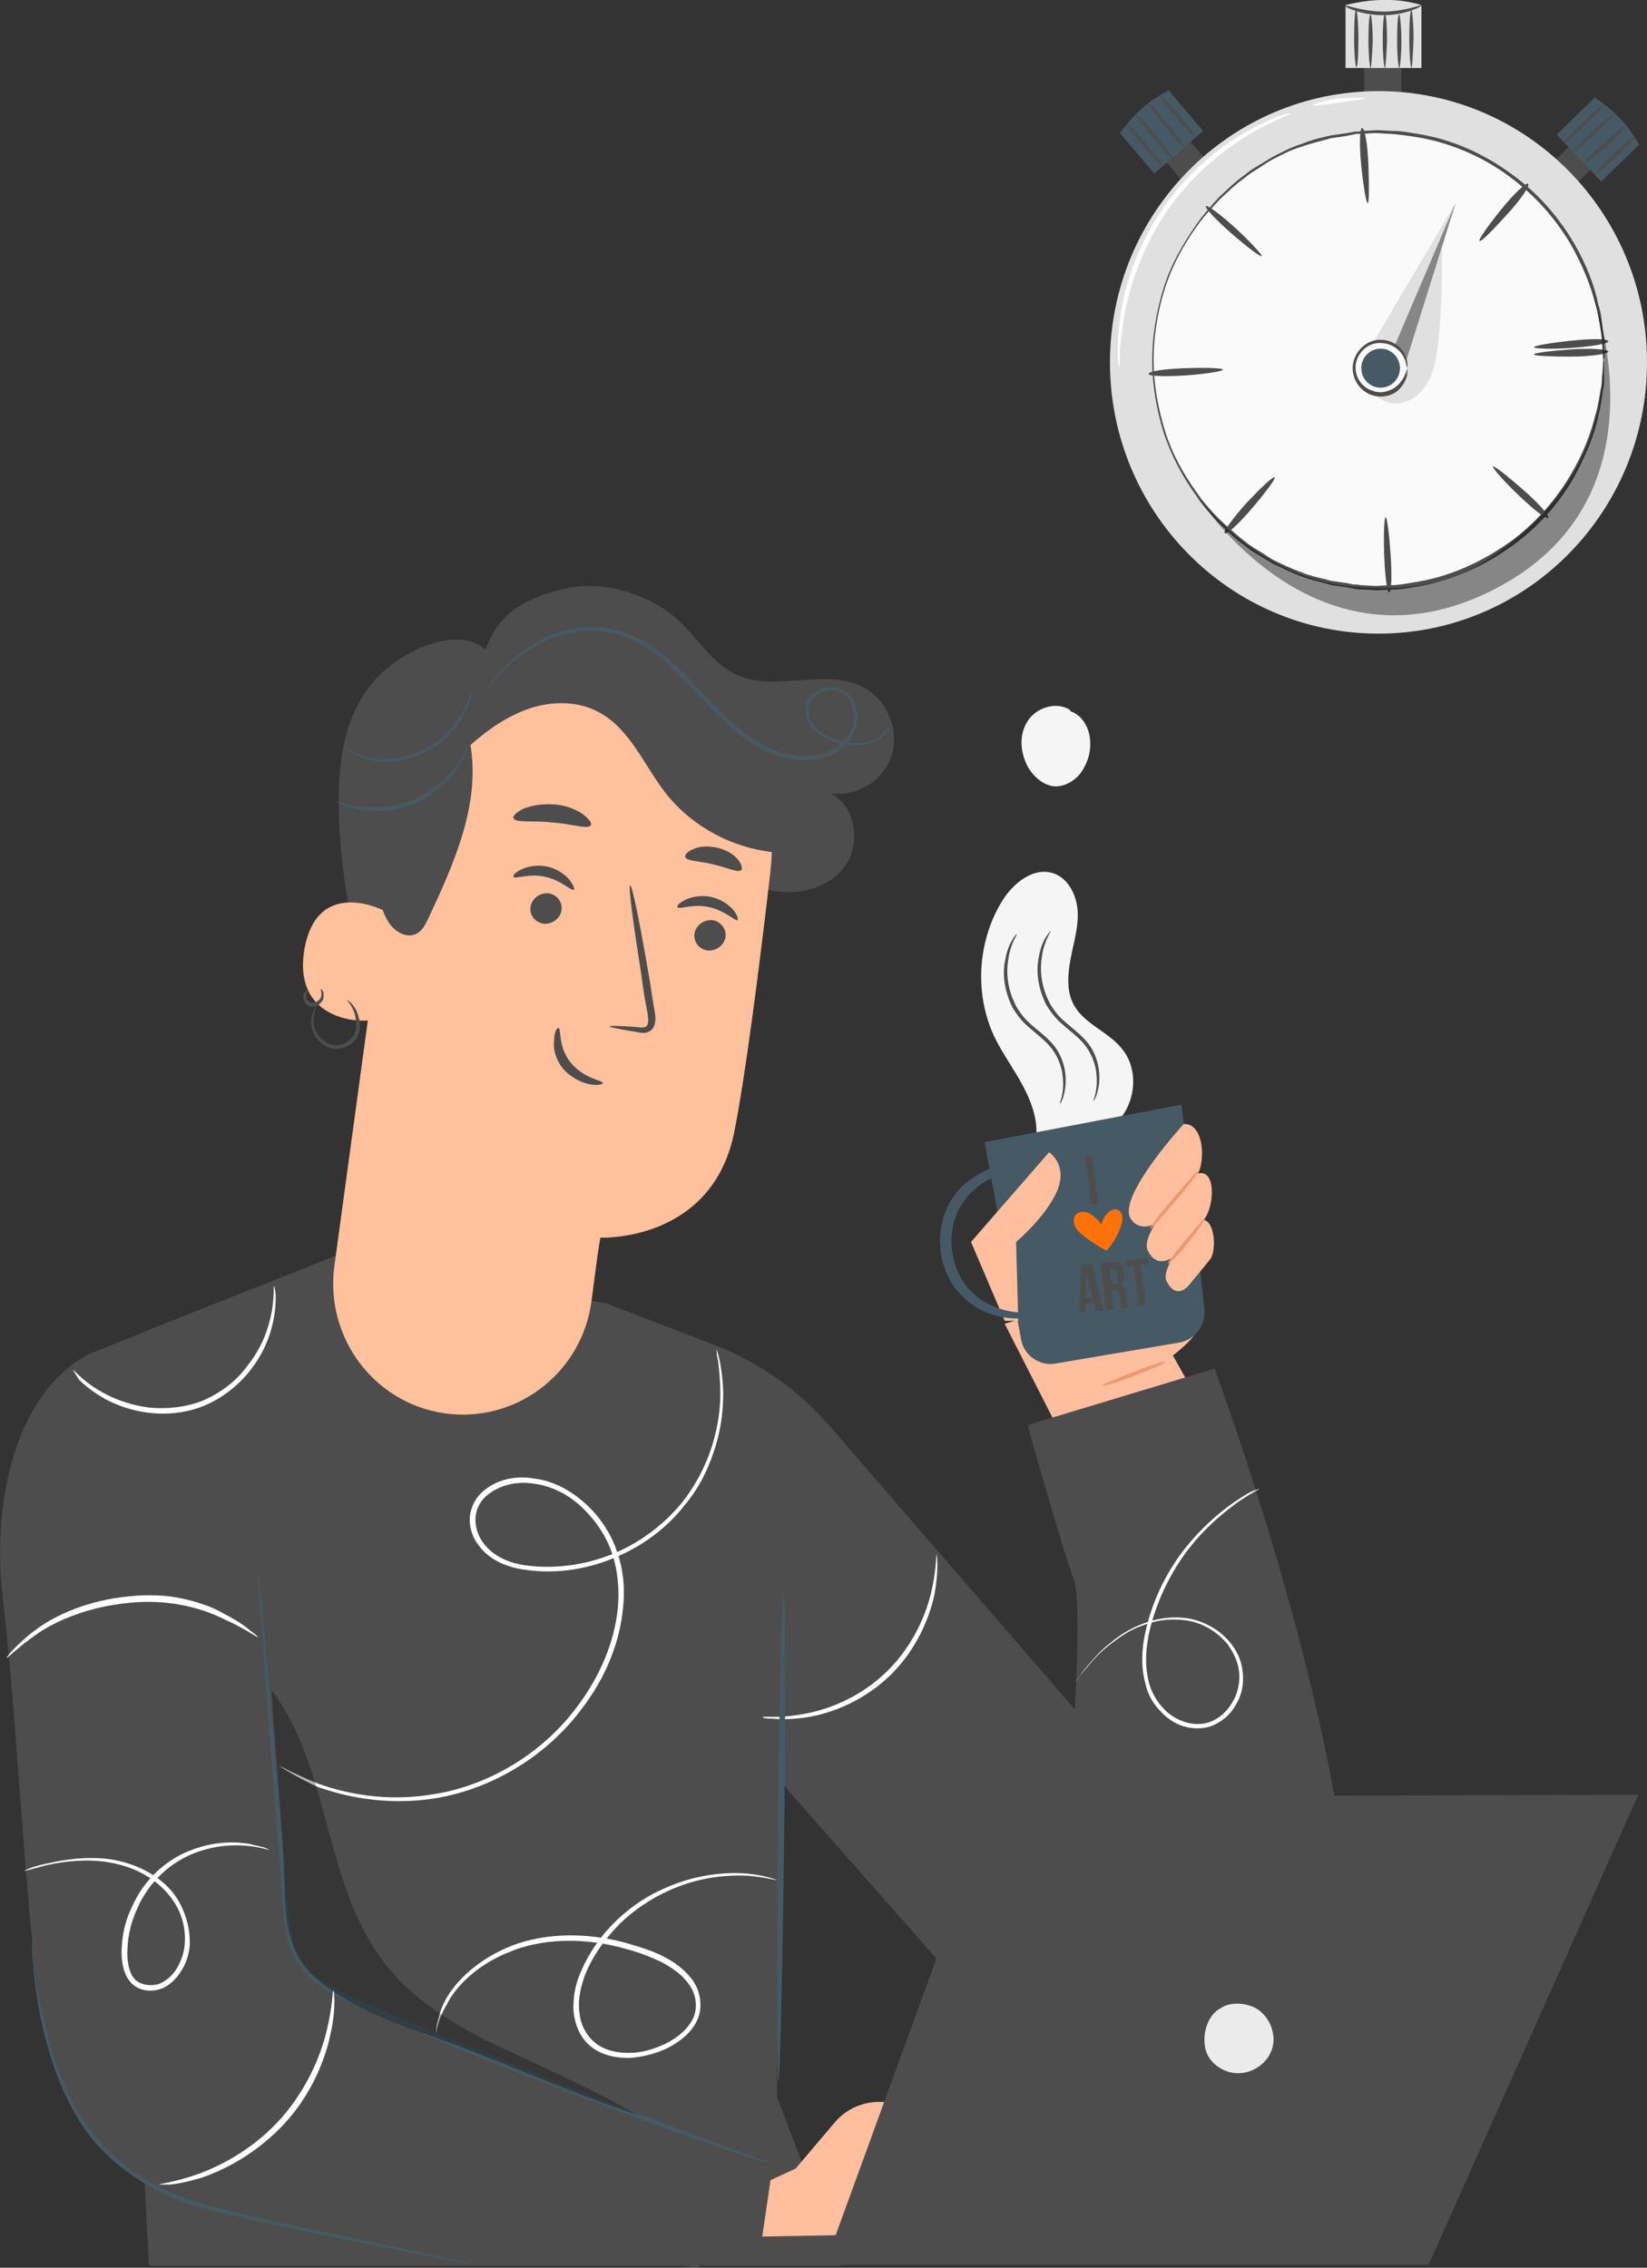 <svg width="122" height="168" viewBox="0 0 122 168" fill="none" xmlns="http://www.w3.org/2000/svg">
<rect x="0" y="0" width="122" height="168" fill="#333333" stroke="none"/>
<g clip-path="url(#clip0_313_4079)">
<path d="M87.679 94.418C87.679 94.686 89.217 96.561 88.581 98.651C88.421 99.241 86.883 100.42 86.883 100.42L88.475 103.26L79.139 107.333L74.418 98.062L83.807 95.383L87.679 94.418Z" fill="#FFBE9D"/>
<path d="M82.164 83.596C84.074 82.363 84.551 79.362 83.066 77.647C82.058 76.415 80.361 75.879 79.565 74.486C78.982 73.467 79.088 72.181 79.3 71.056C79.512 69.877 79.883 68.751 79.83 67.573C79.777 66.394 79.194 65.161 78.133 64.732C76.595 64.143 75.003 65.429 74.155 66.876C72.404 69.823 72.192 73.628 73.624 76.736C74.261 78.076 75.162 79.255 75.852 80.595C76.542 81.934 77.019 83.435 76.648 84.882" fill="#F5F5F5"/>
<path d="M77.814 68.965C77.867 69.018 77.336 69.662 77.177 70.894C77.071 71.537 77.071 72.287 77.283 73.091C77.389 73.52 77.549 73.895 77.761 74.324C77.973 74.699 78.238 75.074 78.609 75.449C79.299 76.092 80.095 76.628 80.625 77.325C81.155 78.021 81.368 78.825 81.421 79.468C81.474 80.111 81.368 80.647 81.261 81.022C81.155 81.344 81.049 81.558 80.996 81.558C80.943 81.558 81.368 80.808 81.209 79.522C81.155 78.879 80.89 78.129 80.413 77.485C79.935 76.842 79.14 76.306 78.397 75.61C78.026 75.235 77.761 74.86 77.495 74.431C77.283 74.002 77.124 73.573 77.018 73.145C76.806 72.287 76.806 71.484 76.965 70.84C77.071 70.197 77.283 69.715 77.495 69.394C77.655 69.126 77.814 68.965 77.814 68.965Z" fill="#4D4D4D"/>
<path d="M75.322 69.18C75.374 69.233 74.844 69.876 74.685 71.109C74.579 71.752 74.579 72.502 74.791 73.306C74.897 73.735 75.056 74.11 75.269 74.538C75.481 74.914 75.746 75.289 76.117 75.664C76.807 76.307 77.602 76.843 78.133 77.54C78.663 78.236 78.875 79.04 78.928 79.683C78.981 80.326 78.875 80.862 78.769 81.237C78.663 81.559 78.557 81.773 78.504 81.773C78.451 81.773 78.875 81.023 78.716 79.737C78.663 79.094 78.398 78.343 77.921 77.7C77.443 77.057 76.648 76.521 75.905 75.825C75.534 75.45 75.269 75.074 75.003 74.646C74.791 74.217 74.632 73.788 74.526 73.36C74.314 72.502 74.314 71.698 74.473 71.055C74.579 70.412 74.791 69.93 75.003 69.608C75.162 69.287 75.322 69.18 75.322 69.18Z" fill="#4D4D4D"/>
<path d="M79.247 52.674C79.936 52.889 80.414 53.478 80.626 54.175C80.838 54.871 80.785 55.622 80.573 56.265C80.361 56.801 80.095 57.337 79.618 57.712C79.141 58.087 78.61 58.301 78.027 58.248C77.284 58.14 76.648 57.604 76.223 56.961C75.587 55.89 75.428 54.496 76.117 53.425C76.754 52.406 78.292 51.924 79.3 52.621" fill="#F5F5F5"/>
<path d="M87.521 81.828L89.218 96.994C89.324 98.173 88.528 99.244 87.361 99.459L78.185 101.013C77.018 101.227 75.851 100.423 75.639 99.244L72.934 84.615L87.521 81.828Z" fill="#455A64"/>
<path d="M80.359 85.737L80.89 85.684L81.367 89.167L80.837 89.22L80.359 85.737Z" fill="#4D4D4D"/>
<path d="M81.741 97.1L81.21 97.154L81.051 96.511L80.415 96.565V97.208L79.938 97.261L80.097 93.724L80.892 93.617L81.741 97.1ZM80.415 96.189L80.945 96.136L80.468 94.421L80.415 96.189Z" fill="#4D4D4D"/>
<path d="M83.119 96.941C83.066 96.833 83.066 96.78 83.013 96.512L82.96 95.976C82.906 95.654 82.8 95.547 82.535 95.601H82.323L82.482 96.994L81.952 97.048L81.527 93.564L82.323 93.457C82.906 93.404 83.172 93.618 83.225 94.154L83.278 94.422C83.331 94.797 83.225 95.011 83.013 95.172C83.278 95.279 83.437 95.494 83.437 95.869L83.49 96.405C83.49 96.565 83.543 96.672 83.596 96.833L83.119 96.941ZM82.217 94.047L82.323 95.118H82.535C82.747 95.118 82.853 95.011 82.8 94.69L82.747 94.368C82.694 94.1 82.641 94.047 82.429 94.047H82.217Z" fill="#4D4D4D"/>
<path d="M83.387 93.402L85.031 93.188L85.084 93.67L84.501 93.723L84.872 96.671L84.341 96.724L83.97 93.777L83.387 93.831V93.402Z" fill="#4D4D4D"/>
<path d="M81.581 90.723C81.369 90.401 80.998 90.026 80.626 89.866C80.308 89.705 79.831 89.758 79.619 90.08C79.513 90.294 79.513 90.562 79.619 90.83C79.725 91.044 79.884 91.259 80.096 91.42C80.68 91.902 81.263 92.277 81.953 92.652C82.483 92.116 82.854 91.42 83.067 90.723C83.12 90.509 83.172 90.294 83.12 90.026C83.066 89.812 82.907 89.598 82.642 89.598C82.43 89.598 82.165 89.705 82.059 89.866C81.793 90.08 81.687 90.348 81.581 90.723Z" fill="#FE7209"/>
<path d="M87.681 83.272C87.681 83.272 82.907 88.47 83.703 90.185C84.18 91.15 85.453 91.043 86.196 90.132C86.938 89.221 87.893 88.095 88.53 87.291C89.378 86.273 89.219 83.165 87.681 83.272Z" fill="#FFBE9D"/>
<path d="M88.634 86.971C88.634 86.971 84.284 91.258 85.027 92.651C85.716 94.098 87.042 93.241 87.626 92.437C88.262 91.633 88.687 90.936 89.217 90.293C89.96 89.382 90.119 86.435 88.634 86.971Z" fill="#FFBE9D"/>
<path d="M88.951 90.399C88.951 90.399 85.875 93.775 86.405 94.901C86.936 95.972 87.625 95.758 88.103 95.169C88.58 94.579 89.216 93.829 89.641 93.293C90.171 92.596 89.959 90.131 88.951 90.399Z" fill="#FFBE9D"/>
<path d="M74.419 97.849L71.926 92.008L77.707 85.363C77.707 85.363 79.14 86.274 78.291 88.257C77.442 90.186 75.267 92.008 75.267 92.008L75.427 97.849H74.419Z" fill="#FFBE9D"/>
<path d="M76.434 86.594C76.434 86.755 75.268 86.487 73.676 87.184C72.881 87.505 72.032 88.095 71.395 89.006C70.759 89.863 70.388 91.096 70.494 92.382C70.6 93.668 71.13 94.847 71.873 95.597C72.615 96.401 73.57 96.829 74.366 97.044C76.01 97.473 77.124 97.044 77.177 97.205C77.177 97.258 76.965 97.419 76.434 97.526C75.957 97.687 75.162 97.74 74.26 97.58C73.358 97.419 72.244 96.99 71.342 96.079C70.388 95.222 69.751 93.829 69.645 92.382C69.539 90.935 69.963 89.488 70.759 88.47C71.555 87.451 72.562 86.862 73.464 86.54C74.366 86.273 75.109 86.219 75.639 86.273C76.169 86.433 76.434 86.54 76.434 86.594Z" fill="#455A64"/>
<path d="M88.793 86.701C88.846 86.755 88.104 87.773 87.096 88.952C86.088 90.131 85.239 91.096 85.186 91.042C85.133 90.988 85.876 89.97 86.884 88.791C87.891 87.612 88.74 86.648 88.793 86.701Z" fill="#EB996E"/>
<path d="M89.269 90.188C89.323 90.241 88.792 91.099 88.049 92.01C87.307 92.974 86.564 93.671 86.511 93.617C86.458 93.564 87.042 92.813 87.837 91.849C88.633 90.938 89.216 90.188 89.269 90.188Z" fill="#EB996E"/>
<path d="M86.302 100.905C86.356 100.959 85.295 101.441 84.022 101.923C82.749 102.406 81.688 102.727 81.635 102.674C81.582 102.62 82.642 102.138 83.916 101.655C85.189 101.173 86.249 100.798 86.302 100.905Z" fill="#EB996E"/>
<path d="M78.822 138.527C78.822 138.527 80.414 119.504 79.565 117.092C78.663 114.681 76.117 105.571 76.117 105.571L89.962 101.391C89.962 101.391 97.016 120.2 99.456 136.705L78.822 138.527Z" fill="#4D4D4D"/>
<path d="M74.738 151.173L57.712 131.881L57.552 155.352L62.326 167.839H11.033L9.495 138.686L5.835 107.391C5.411 103.586 7.532 99.888 11.086 98.495L25.143 92.922L44.928 96.566L52.885 99.62C56.226 100.907 59.197 102.997 61.531 105.73L85.453 133.381" fill="#4D4D4D"/>
<path d="M56.492 127.218C56.492 127.11 57.606 127.325 59.356 127.003C61.107 126.735 63.494 125.878 65.51 124.002C67.525 122.127 68.533 119.769 68.957 118.054C69.382 116.286 69.329 115.16 69.382 115.16C69.382 115.16 69.435 115.428 69.435 115.964C69.435 116.5 69.382 117.197 69.223 118.108C68.851 119.876 67.844 122.341 65.775 124.27C63.706 126.199 61.213 127.057 59.41 127.271C58.508 127.378 57.765 127.378 57.288 127.325C56.757 127.325 56.492 127.271 56.492 127.218Z" fill="white"/>
<path d="M57.658 154.279C57.764 154.279 57.977 146.134 58.083 136.167C58.189 126.145 58.189 118 58.029 118C57.923 118 57.711 126.092 57.605 136.113C57.552 146.188 57.552 154.279 57.658 154.279Z" fill="#455A64"/>
<path d="M56.118 160.281L25.3 147.741C22.807 146.723 21.11 144.365 20.897 141.686L18.616 111.837C18.616 111.837 18.882 99.136 11.031 98.547L6.576 100.315C0.847 103.37 -0.585 111.89 0.21 118.428C1.324 127.753 1.802 140.935 3.022 149.027C4.03 155.619 7.796 161.46 14.214 163.175L51.716 167.998L56.118 160.281Z" fill="#4D4D4D"/>
<path d="M19.094 116.395C19.094 116.395 19.147 116.609 19.2 117.091C19.253 117.573 19.306 118.217 19.412 119.074C19.571 120.842 19.783 123.307 20.049 126.308C20.314 129.363 20.632 133.007 20.95 137.026C21.056 138.044 21.109 139.062 21.215 140.134C21.322 141.206 21.375 142.278 21.587 143.35C21.799 144.421 22.329 145.386 23.125 146.136C23.921 146.886 24.928 147.422 25.989 147.905C34.476 151.602 42.327 154.71 48.002 156.854C50.814 157.926 53.148 158.783 54.739 159.373C55.535 159.64 56.118 159.908 56.596 160.069C57.02 160.23 57.232 160.337 57.232 160.337C57.232 160.337 57.02 160.284 56.596 160.176C56.118 160.016 55.535 159.801 54.739 159.587C53.148 159.051 50.814 158.247 47.949 157.175C42.221 155.085 34.37 152.084 25.883 148.333C24.822 147.851 23.762 147.262 22.913 146.458C22.064 145.654 21.481 144.529 21.268 143.457C21.003 142.331 20.95 141.26 20.897 140.188C20.791 139.116 20.738 138.098 20.632 137.08C20.314 133.061 20.049 129.417 19.783 126.308C19.571 123.254 19.412 120.789 19.253 119.074C19.2 118.27 19.147 117.573 19.147 117.091C19.094 116.609 19.094 116.395 19.094 116.395Z" fill="#455A64"/>
<path d="M14.639 153.478C14.586 153.478 14.745 152.782 15.222 151.817C15.7 150.852 16.548 149.566 17.821 148.495C19.094 147.423 20.473 146.726 21.481 146.458C22.489 146.137 23.179 146.137 23.179 146.137C23.179 146.19 22.542 146.351 21.587 146.726C20.633 147.101 19.306 147.798 18.087 148.816C16.866 149.888 16.018 151.067 15.487 151.978C14.904 152.889 14.692 153.532 14.639 153.478Z" fill="#4D4D4D"/>
<path d="M20.684 130.809C20.684 130.809 20.737 130.809 20.896 130.917C21.055 130.97 21.214 131.077 21.426 131.185C21.904 131.399 22.646 131.774 23.601 132.149C25.564 132.846 28.587 133.542 32.247 132.899C35.854 132.31 40.097 130.166 42.962 126.147C44.394 124.165 45.508 121.753 45.773 119.074C45.879 117.734 45.773 116.394 45.349 115.108C44.925 113.822 44.129 112.643 43.121 111.678C42.113 110.714 40.84 110.071 39.514 109.91C38.188 109.696 36.809 110.071 35.907 110.928C35.483 111.357 35.218 111.946 35.218 112.589C35.218 113.179 35.43 113.822 35.801 114.304C36.544 115.322 37.764 115.805 38.931 115.965C41.318 116.287 43.705 115.858 45.667 115.001C47.63 114.143 49.274 112.804 50.441 111.41C51.608 109.964 52.35 108.409 52.775 107.016C53.199 105.623 53.358 104.337 53.358 103.265C53.358 102.193 53.252 101.389 53.199 100.854C53.146 100.586 53.093 100.425 53.093 100.21C53.093 100.05 53.04 99.996 53.093 99.996C53.093 99.996 53.517 101.121 53.571 103.211C53.571 104.283 53.465 105.569 53.04 107.016C52.616 108.463 51.926 110.071 50.706 111.518C49.539 113.018 47.895 114.358 45.826 115.269C43.811 116.18 41.371 116.662 38.877 116.287C37.657 116.126 36.331 115.644 35.483 114.519C35.058 113.983 34.793 113.286 34.793 112.589C34.793 111.893 35.111 111.143 35.589 110.66C36.597 109.642 38.135 109.267 39.567 109.535C40.999 109.696 42.325 110.446 43.386 111.41C44.447 112.375 45.296 113.661 45.72 115.001C46.197 116.341 46.304 117.787 46.145 119.181C45.879 121.914 44.712 124.432 43.227 126.415C40.257 130.488 35.907 132.632 32.247 133.221C28.534 133.81 25.457 133.06 23.495 132.364C21.638 131.506 20.684 130.809 20.684 130.809Z" fill="white"/>
<path d="M0.477 122.825C0.477 122.825 0.636 122.557 1.007 122.182C1.378 121.807 1.909 121.271 2.651 120.735C4.137 119.61 6.63 118.538 9.494 118.27C10.926 118.109 12.305 118.163 13.525 118.431C14.745 118.699 15.806 119.074 16.602 119.556C17.451 119.985 18.087 120.414 18.458 120.735C18.883 121.057 19.095 121.217 19.095 121.271C19.042 121.325 18.14 120.628 16.443 119.878C14.798 119.074 12.305 118.431 9.494 118.752C6.683 119.02 4.296 119.985 2.81 121.003C1.325 122.021 0.53 122.879 0.477 122.825Z" fill="white"/>
<path d="M5.41 101.495C5.463 101.442 6.206 102.46 7.903 103.317C8.752 103.746 9.813 104.121 11.086 104.282C12.306 104.389 13.738 104.282 15.064 103.746C16.39 103.156 17.504 102.299 18.247 101.281C19.042 100.316 19.573 99.245 19.838 98.334C20.422 96.511 20.209 95.225 20.315 95.279C20.315 95.279 20.422 95.6 20.422 96.136C20.422 96.672 20.368 97.476 20.103 98.441C19.838 99.405 19.361 100.477 18.512 101.549C17.716 102.567 16.549 103.532 15.17 104.121C13.738 104.711 12.306 104.818 10.98 104.657C9.707 104.496 8.54 104.067 7.691 103.585C6.842 103.103 6.206 102.567 5.835 102.192C5.569 101.763 5.41 101.495 5.41 101.495Z" fill="white"/>
<path d="M32.301 150.584C32.301 150.584 32.301 150.37 32.354 149.994C32.46 149.619 32.566 149.03 32.884 148.387C33.521 147.047 35.059 145.386 37.499 144.314C39.886 143.242 43.228 143.028 46.569 143.993C48.214 144.475 50.07 145.064 51.29 146.672C51.874 147.476 52.086 148.655 51.662 149.619C51.237 150.584 50.389 151.227 49.487 151.709C48.585 152.138 47.577 152.406 46.569 152.46C45.562 152.46 44.554 152.245 43.758 151.602C42.962 150.959 42.591 149.994 42.485 149.03C42.432 148.065 42.591 147.154 42.91 146.35C44.236 143.028 46.888 140.884 49.275 139.866C51.715 138.794 53.889 138.687 55.322 138.794C56.807 138.955 57.55 139.277 57.55 139.277C57.55 139.33 56.754 139.062 55.322 138.955C53.889 138.902 51.768 139.009 49.381 140.134C48.214 140.67 46.994 141.474 45.933 142.492C44.872 143.564 43.864 144.904 43.281 146.458C43.016 147.261 42.803 148.119 42.91 148.976C42.962 149.834 43.334 150.691 44.023 151.281C44.713 151.87 45.615 152.084 46.569 152.084C47.524 152.084 48.426 151.816 49.328 151.388C50.176 150.959 50.972 150.316 51.343 149.512C51.715 148.708 51.556 147.69 51.025 146.993C50.495 146.243 49.752 145.761 48.956 145.332C48.161 144.957 47.312 144.636 46.516 144.421C43.228 143.457 40.045 143.617 37.658 144.636C35.271 145.6 33.733 147.208 33.096 148.494C32.354 149.727 32.354 150.584 32.301 150.584Z" fill="white"/>
<path d="M11.773 161.837C11.773 161.784 12.94 161.676 14.744 161.033C16.494 160.39 18.881 159.104 20.791 156.961C22.7 154.817 23.761 152.298 24.186 150.476C24.663 148.601 24.61 147.422 24.716 147.422C24.716 147.422 24.769 147.743 24.769 148.279C24.769 148.815 24.716 149.619 24.504 150.584C24.133 152.459 23.125 155.085 21.109 157.282C19.093 159.479 16.653 160.765 14.85 161.355C13.948 161.623 13.153 161.784 12.622 161.837C12.039 161.837 11.773 161.837 11.773 161.837Z" fill="white"/>
<path d="M1.801 138.58C1.801 138.58 1.907 138.526 2.172 138.419C2.437 138.312 2.809 138.204 3.286 138.097C4.241 137.883 5.673 137.561 7.476 137.669C8.378 137.722 9.333 137.936 10.341 138.365C11.296 138.794 12.303 139.491 12.993 140.455C13.682 141.473 14.107 142.759 14.054 144.099C14.001 144.796 13.789 145.439 13.417 146.028C13.046 146.618 12.516 147.154 11.826 147.368C11.136 147.582 10.288 147.475 9.757 146.939C9.227 146.403 9.068 145.653 9.015 145.01C8.962 143.67 9.227 142.384 9.757 141.313C10.712 139.062 12.569 137.615 14.266 137.025C15.963 136.382 17.502 136.436 18.456 136.597C18.934 136.704 19.305 136.811 19.57 136.865C19.836 136.972 19.942 137.025 19.942 137.025C19.942 137.079 19.411 136.865 18.456 136.758C17.502 136.65 16.016 136.65 14.372 137.293C12.728 137.936 11.03 139.33 10.129 141.473C9.651 142.545 9.386 143.724 9.439 145.01C9.492 145.6 9.598 146.243 10.023 146.671C10.447 147.047 11.136 147.154 11.72 146.993C12.303 146.779 12.781 146.35 13.099 145.814C13.417 145.278 13.63 144.689 13.682 144.046C13.789 142.813 13.417 141.58 12.728 140.669C12.091 139.758 11.136 139.062 10.235 138.633C9.333 138.204 8.378 137.99 7.476 137.883C5.726 137.722 4.294 137.99 3.339 138.204C2.331 138.472 1.801 138.633 1.801 138.58Z" fill="white"/>
<g opacity="0.3">
<path d="M47.26 156.694C43.971 154.818 40.736 153.371 37.288 151.764C33.84 150.156 30.445 148.173 28.217 145.065C23.974 139.277 24.451 130.918 20.102 125.184C20.367 129.042 20.685 132.847 20.95 136.705C21.215 140.242 20.685 143.725 22.913 146.083C24.822 148.119 28.482 149.62 31.082 150.531C36.386 152.353 42.008 154.979 47.26 156.694Z" fill="black"/>
</g>
<path d="M93.302 110.285C93.302 110.285 93.196 110.392 92.93 110.5C92.665 110.66 92.294 110.875 91.817 111.196C90.915 111.839 89.589 112.857 88.316 114.411C87.043 115.966 85.823 118.109 85.186 120.681C84.868 121.967 84.762 123.414 85.133 124.754C85.345 125.451 85.717 126.094 86.194 126.576C86.671 127.112 87.361 127.487 88.05 127.648C88.793 127.809 89.536 127.701 90.119 127.326C90.756 126.951 91.18 126.362 91.498 125.719C91.763 125.076 91.87 124.379 91.763 123.682C91.657 122.986 91.339 122.396 90.968 121.86C90.172 120.842 89.005 120.199 87.838 120.038C86.671 119.877 85.611 120.038 84.656 120.413C83.701 120.735 82.958 121.271 82.322 121.753C81.685 122.235 81.208 122.718 80.837 123.146C80.465 123.575 80.2 123.897 79.988 124.165C79.829 124.379 79.723 124.54 79.723 124.54C79.723 124.54 79.723 124.486 79.776 124.433C79.829 124.379 79.882 124.272 79.988 124.165C80.147 123.897 80.412 123.575 80.784 123.146C81.155 122.718 81.632 122.182 82.269 121.7C82.905 121.164 83.648 120.681 84.603 120.306C85.557 119.931 86.671 119.717 87.891 119.877C89.058 120.038 90.331 120.681 91.18 121.753C91.604 122.289 91.923 122.932 92.029 123.682C92.135 124.379 92.082 125.183 91.763 125.879C91.445 126.576 90.968 127.219 90.278 127.594C89.642 128.023 88.793 128.13 87.997 127.969C87.202 127.809 86.512 127.38 85.982 126.79C85.451 126.255 85.027 125.558 84.868 124.808C84.444 123.361 84.603 121.86 84.921 120.574C85.557 117.948 86.831 115.805 88.157 114.251C89.483 112.697 90.809 111.678 91.71 111.089C92.188 110.767 92.559 110.553 92.824 110.446C93.196 110.339 93.302 110.285 93.302 110.285Z" fill="white"/>
<path d="M34.849 167.785C34.849 167.785 34.69 167.785 34.372 167.677C34.054 167.624 33.629 167.517 33.099 167.409C31.932 167.195 30.288 166.874 28.325 166.445C26.309 166.07 23.869 165.587 21.217 164.998C19.891 164.73 18.459 164.408 17.027 164.087C15.595 163.712 14.056 163.39 12.624 162.747C9.707 161.461 7.267 159.425 5.835 157.067C4.402 154.709 3.66 152.297 3.182 150.261C2.705 148.225 2.546 146.563 2.44 145.385C2.387 144.795 2.387 144.366 2.387 144.045C2.387 143.723 2.387 143.562 2.387 143.562C2.387 143.562 2.44 143.723 2.44 144.045C2.44 144.366 2.493 144.795 2.546 145.385C2.652 146.563 2.864 148.225 3.395 150.207C3.872 152.19 4.615 154.602 6.1 156.906C7.532 159.264 9.919 161.247 12.783 162.479C14.215 163.122 15.701 163.444 17.133 163.819C18.565 164.194 19.944 164.462 21.323 164.784C23.975 165.319 26.362 165.855 28.431 166.284C30.447 166.713 32.091 167.034 33.205 167.302C33.788 167.463 34.213 167.57 34.478 167.624C34.69 167.731 34.849 167.785 34.849 167.785Z" fill="#455A64"/>
<path d="M57.074 161.512L58.931 160.655L61.795 157.279C62.803 156.046 64.394 155.51 65.932 155.778L72.51 157.065L70.706 165.853H56.438L57.074 161.512Z" fill="#FFBE9D"/>
<path d="M64.13 51.014C61.319 49.353 57.553 51.336 54.582 49.996C52.779 49.192 51.718 47.317 50.285 45.977C48.111 43.994 44.61 42.922 41.798 43.619C38.934 44.316 36.972 45.334 35.964 48.121C33.948 46.245 29.386 48.228 27.424 50.8C25.461 53.319 25.09 56.373 25.09 59.589C25.143 65.162 26.31 70.735 28.485 75.826C28.697 76.255 29.015 76.79 29.492 76.737C29.811 76.683 30.023 76.308 30.129 75.987C31.243 73.307 31.561 70.36 31.985 67.466C32.41 64.572 32.993 61.678 34.478 59.16C35.964 56.695 38.616 54.712 41.533 54.819C43.655 54.873 45.618 56.052 47.156 57.499C48.694 58.946 49.967 60.714 51.453 62.268C52.885 63.822 54.582 65.269 56.651 65.858C58.719 66.448 61.159 65.966 62.486 64.304C63.812 62.643 63.44 59.696 61.531 58.785C63.44 59.053 65.456 57.82 66.039 55.998C66.623 54.176 65.774 51.979 64.13 51.014Z" fill="#4D4D4D"/>
<path d="M29.172 61.465L24.77 93.779C24.027 99.245 27.953 104.283 33.469 104.765C38.561 105.194 43.123 101.549 43.812 96.405C44.131 93.993 44.396 91.957 44.449 91.689C44.449 91.689 52.671 92.064 54.368 83.972C55.164 80.061 56.225 71.915 57.073 64.52C57.975 56.589 52.724 49.247 44.98 47.693L44.184 47.532C35.803 46.353 30.127 52.891 29.172 61.465Z" fill="#FFC09C"/>
<path d="M44.501 91.528C44.501 91.528 39.355 90.939 34.688 86.438C34.688 86.438 36.014 92.761 44.129 93.618L44.501 91.528Z" fill="#FFC09C"/>
<path d="M53.735 69.451C53.629 70.04 53.045 70.469 52.408 70.415C51.772 70.308 51.348 69.772 51.454 69.129C51.56 68.54 52.143 68.111 52.78 68.165C53.416 68.272 53.841 68.861 53.735 69.451Z" fill="#4D4D4D"/>
<path d="M54.636 68.163C54.476 68.27 53.734 67.466 52.514 67.198C51.294 66.93 50.286 67.413 50.18 67.198C50.127 67.091 50.339 66.877 50.763 66.662C51.188 66.448 51.93 66.287 52.673 66.448C53.416 66.609 53.999 67.038 54.317 67.413C54.636 67.788 54.689 68.109 54.636 68.163Z" fill="#4D4D4D"/>
<path d="M41.586 67.466C41.48 68.056 40.897 68.485 40.26 68.431C39.624 68.324 39.199 67.788 39.305 67.145C39.411 66.555 39.995 66.127 40.631 66.18C41.268 66.287 41.692 66.823 41.586 67.466Z" fill="#4D4D4D"/>
<path d="M42.487 65.913C42.328 66.02 41.585 65.216 40.365 64.948C39.145 64.68 38.138 65.163 38.031 64.948C37.978 64.841 38.191 64.627 38.615 64.412C39.039 64.198 39.782 64.037 40.525 64.198C41.267 64.359 41.851 64.788 42.169 65.163C42.487 65.591 42.593 65.859 42.487 65.913Z" fill="#4D4D4D"/>
<path d="M45.141 76.04C45.141 75.986 45.936 75.986 47.209 76.093C47.528 76.147 47.846 76.147 47.952 75.932C48.058 75.718 48.005 75.343 47.952 74.968C47.793 74.164 47.634 73.253 47.528 72.342C46.944 68.644 46.52 65.643 46.679 65.59C46.838 65.59 47.422 68.537 48.058 72.235C48.217 73.146 48.323 74.003 48.482 74.861C48.535 75.236 48.642 75.718 48.376 76.147C48.27 76.361 48.005 76.468 47.793 76.522C47.581 76.522 47.422 76.522 47.262 76.468C45.883 76.254 45.141 76.093 45.141 76.04Z" fill="#4D4D4D"/>
<path d="M41.372 76.148C41.584 76.202 41.319 77.542 42.274 78.721C43.229 79.9 44.661 80.06 44.661 80.221C44.661 80.328 44.29 80.436 43.706 80.328C43.123 80.221 42.274 79.846 41.691 79.149C41.107 78.399 40.948 77.595 41.054 77.006C41.054 76.416 41.266 76.148 41.372 76.148Z" fill="#4D4D4D"/>
<path d="M43.759 61.143C43.547 61.464 42.38 61.035 40.894 60.928C39.409 60.767 38.189 60.982 38.03 60.607C37.977 60.446 38.242 60.178 38.773 59.91C39.303 59.696 40.099 59.535 41.001 59.589C41.902 59.642 42.645 59.964 43.122 60.285C43.653 60.66 43.865 60.982 43.759 61.143Z" fill="#4D4D4D"/>
<path d="M54.899 64.466C54.634 64.68 53.838 64.251 52.831 64.037C51.823 63.769 50.921 63.823 50.762 63.501C50.709 63.34 50.921 63.072 51.345 62.912C51.77 62.697 52.406 62.644 53.149 62.804C53.838 62.965 54.422 63.34 54.687 63.715C54.952 64.037 55.005 64.359 54.899 64.466Z" fill="#4D4D4D"/>
<path d="M28.642 67.573C28.536 67.466 23.497 64.84 22.542 70.359C21.641 75.933 27.316 75.718 27.369 75.557C27.422 75.397 28.642 67.573 28.642 67.573Z" fill="#FFC09C"/>
<path d="M26.042 73.146C26.042 73.146 25.936 73.199 25.777 73.253C25.618 73.306 25.353 73.306 25.035 73.146C24.504 72.824 24.133 71.806 24.292 70.788C24.345 70.305 24.557 69.823 24.769 69.448C24.982 69.073 25.3 68.805 25.618 68.805C25.936 68.805 26.095 69.019 26.148 69.18C26.201 69.341 26.148 69.448 26.148 69.448C26.148 69.448 26.308 69.394 26.255 69.127C26.255 69.019 26.201 68.859 26.095 68.751C25.989 68.644 25.777 68.537 25.565 68.537C25.141 68.484 24.663 68.805 24.398 69.234C24.133 69.662 23.867 70.145 23.814 70.734C23.655 71.86 24.08 72.985 24.822 73.36C25.194 73.521 25.512 73.467 25.724 73.36C26.042 73.306 26.095 73.146 26.042 73.146Z" fill="#FFC09C"/>
<path d="M59.143 63.179C55.43 63.393 51.664 61.732 49.33 58.785C47.738 56.748 46.678 54.015 44.397 52.783C42.858 51.925 40.949 51.925 39.304 52.461C37.66 52.997 36.175 54.015 34.849 55.194C35.591 59.588 33.629 63.983 31.719 68.055C31.507 68.484 31.295 68.966 30.817 69.181C30.075 69.556 29.173 68.966 28.749 68.27C28.059 67.144 27.953 65.698 27.953 64.358C28.006 61.303 28.537 58.195 29.757 55.408C30.977 52.622 32.939 50.103 35.485 48.442C38.668 46.406 42.699 45.816 46.412 46.62C50.125 47.424 53.467 49.567 56.013 52.461C57.18 53.801 58.188 55.301 58.612 57.07" fill="#4D4D4D"/>
<path d="M66.038 53.424C66.038 53.424 66.038 53.585 65.879 53.906C65.719 54.174 65.454 54.603 64.871 54.871C64.34 55.192 63.545 55.3 62.696 55.139C62.272 55.085 61.794 54.978 61.37 54.764C60.892 54.549 60.468 54.281 60.097 53.853C59.779 53.424 59.566 52.781 59.725 52.138C59.885 51.495 60.521 51.066 61.158 50.959C61.476 50.905 61.847 50.905 62.165 51.013C62.484 51.12 62.802 51.334 63.014 51.602C63.492 52.191 63.598 52.942 63.438 53.692C63.279 54.442 62.802 55.085 62.165 55.568C61.529 55.996 60.733 56.264 59.938 56.318C58.346 56.425 56.755 55.782 55.376 54.871C53.997 53.906 52.883 52.727 51.822 51.602C50.761 50.477 49.753 49.351 48.639 48.494C47.525 47.636 46.305 47.047 45.085 46.833C43.865 46.618 42.645 46.725 41.638 47.047C39.569 47.636 38.19 48.815 37.341 49.619C36.917 50.048 36.599 50.423 36.439 50.637C36.227 50.905 36.121 51.013 36.121 51.013C36.121 51.013 36.121 50.959 36.174 50.905C36.227 50.852 36.28 50.745 36.386 50.584C36.599 50.316 36.864 49.941 37.288 49.512C38.137 48.655 39.516 47.422 41.585 46.779C42.645 46.458 43.865 46.35 45.139 46.565C46.411 46.779 47.685 47.368 48.852 48.279C50.019 49.137 51.026 50.262 52.087 51.388C53.148 52.513 54.262 53.692 55.588 54.603C56.914 55.514 58.452 56.103 59.991 55.996C60.733 55.943 61.476 55.728 62.059 55.3C62.643 54.871 63.067 54.281 63.226 53.638C63.385 52.995 63.226 52.245 62.855 51.763C62.484 51.227 61.794 51.066 61.211 51.173C60.627 51.28 60.097 51.656 59.938 52.191C59.779 52.727 59.938 53.317 60.256 53.692C60.574 54.121 60.998 54.389 61.423 54.603C61.847 54.764 62.325 54.925 62.696 54.978C63.545 55.139 64.287 55.032 64.818 54.764C65.348 54.496 65.666 54.121 65.825 53.853C65.985 53.585 65.985 53.424 66.038 53.424Z" fill="#455A64"/>
<path d="M25.459 55.302C25.512 55.248 25.99 55.731 27.051 56.052C27.581 56.213 28.218 56.32 28.907 56.213C29.597 56.16 30.392 55.945 31.135 55.624C32.673 54.981 33.681 53.748 34.212 52.837C34.742 51.872 34.848 51.176 34.901 51.176C34.901 51.176 34.901 51.337 34.848 51.658C34.795 51.98 34.636 52.408 34.371 52.891C33.893 53.909 32.833 55.195 31.241 55.838C30.446 56.16 29.65 56.374 28.907 56.428C28.165 56.481 27.475 56.374 26.945 56.16C26.414 55.945 26.043 55.731 25.778 55.517C25.566 55.463 25.407 55.302 25.459 55.302Z" fill="#455A64"/>
<path d="M24.875 59.375C24.875 59.321 25.512 59.589 26.519 59.75C27.527 59.91 29.065 59.857 30.551 59.267C32.036 58.678 33.15 57.606 33.733 56.802C34.37 55.945 34.635 55.355 34.688 55.355C34.688 55.355 34.635 55.516 34.529 55.784C34.423 56.052 34.211 56.427 33.892 56.91C33.309 57.821 32.195 58.892 30.657 59.535C29.119 60.178 27.58 60.178 26.519 59.964C25.989 59.857 25.565 59.75 25.299 59.589C25.034 59.428 24.875 59.375 24.875 59.375Z" fill="#455A64"/>
<path d="M37.394 70.361C37.34 70.361 37.234 70.307 37.234 70.2C37.234 70.093 37.287 70.039 37.394 70.039C37.5 70.039 37.553 70.093 37.553 70.2C37.5 70.307 37.447 70.361 37.394 70.361Z" fill="#FFC09C"/>
<path d="M39.835 70.306C39.782 70.306 39.676 70.252 39.676 70.145C39.676 70.038 39.729 69.984 39.835 69.984C39.888 69.984 39.994 70.038 39.994 70.145C39.994 70.252 39.888 70.306 39.835 70.306Z" fill="#FFC09C"/>
<path d="M41.426 70.573C41.373 70.573 41.32 70.466 41.32 70.359C41.32 70.252 41.373 70.144 41.479 70.144C41.532 70.144 41.586 70.252 41.586 70.359C41.586 70.52 41.479 70.627 41.426 70.573Z" fill="#FFC09C"/>
<path d="M38.243 72.129C38.19 72.129 38.137 72.076 38.137 72.022C38.137 71.969 38.19 71.969 38.296 71.969C38.349 71.969 38.402 72.022 38.402 72.076C38.402 72.076 38.296 72.129 38.243 72.129Z" fill="#FFC09C"/>
<path d="M40.469 72.021C40.416 72.021 40.363 71.914 40.363 71.86C40.363 71.753 40.416 71.699 40.522 71.699C40.575 71.699 40.629 71.806 40.629 71.86C40.629 71.967 40.575 72.021 40.469 72.021Z" fill="#FFC09C"/>
<path d="M51.983 72.931C52.071 72.931 52.142 72.859 52.142 72.77C52.142 72.681 52.071 72.609 51.983 72.609C51.895 72.609 51.824 72.681 51.824 72.77C51.824 72.859 51.895 72.931 51.983 72.931Z" fill="#FFC09C"/>
<path d="M53.571 73.145C53.518 73.145 53.465 73.037 53.465 72.93C53.465 72.823 53.518 72.769 53.624 72.769C53.677 72.769 53.73 72.877 53.73 72.984C53.73 73.037 53.677 73.145 53.571 73.145Z" fill="#FFC09C"/>
<path d="M50.55 72.718C50.497 72.718 50.391 72.665 50.391 72.611C50.391 72.558 50.444 72.504 50.55 72.504C50.603 72.504 50.709 72.558 50.709 72.611C50.709 72.665 50.603 72.718 50.55 72.718Z" fill="#FFC09C"/>
<path d="M51.397 74.54C51.344 74.54 51.238 74.487 51.238 74.433C51.238 74.326 51.238 74.272 51.344 74.219C51.397 74.219 51.504 74.272 51.504 74.326C51.504 74.433 51.504 74.54 51.397 74.54Z" fill="#FFC09C"/>
<path d="M52.829 74.539C52.776 74.485 52.723 74.431 52.776 74.378C52.829 74.324 52.882 74.324 52.935 74.324C52.988 74.378 53.041 74.431 52.988 74.485C52.988 74.592 52.882 74.592 52.829 74.539Z" fill="#FFC09C"/>
<path d="M23.602 74.218C23.656 74.218 23.284 74.647 23.231 75.451C23.178 75.826 23.284 76.308 23.602 76.737C23.921 77.112 24.451 77.487 24.982 77.434C25.565 77.38 26.043 77.005 26.255 76.576C26.467 76.094 26.361 75.612 26.308 75.237C26.096 74.433 25.671 74.111 25.724 74.111C25.724 74.058 26.255 74.379 26.52 75.183C26.626 75.558 26.785 76.094 26.52 76.683C26.308 77.219 25.724 77.648 25.035 77.702C24.345 77.755 23.762 77.326 23.443 76.898C23.072 76.415 23.019 75.88 23.072 75.451C23.125 75.022 23.284 74.701 23.443 74.54C23.443 74.272 23.549 74.218 23.602 74.218Z" fill="#4D4D4D"/>
<path d="M23.762 73.254C23.762 73.254 23.974 73.361 23.974 73.683C23.974 73.843 23.974 74.058 23.815 74.219C23.709 74.379 23.497 74.54 23.231 74.594C22.966 74.594 22.701 74.486 22.595 74.272C22.436 74.111 22.436 73.843 22.489 73.683C22.595 73.361 22.86 73.308 22.86 73.361C22.86 73.415 22.701 73.522 22.701 73.736C22.701 73.843 22.701 74.004 22.807 74.111C22.913 74.219 23.072 74.326 23.231 74.272C23.39 74.272 23.55 74.165 23.656 74.058C23.762 73.951 23.815 73.79 23.815 73.683C23.815 73.468 23.762 73.308 23.762 73.254Z" fill="#4D4D4D"/>
<path d="M121.362 132.953L105.82 167.786H38.137L38.455 166.017L61.9 165.589L73.729 133.114L121.362 132.953Z" fill="#4D4D4D"/>
<path d="M90.439 148.762C90.969 148.387 91.871 148.333 92.614 148.601C93.409 148.815 94.099 149.673 94.258 150.477C94.682 152.138 93.303 153.531 91.818 153.585C90.757 153.638 89.643 152.942 89.325 151.924C89.007 150.852 89.378 149.298 90.439 148.762Z" fill="#EBEBEB"/>
<path d="M87.5 9.693L85.731 11.23L88.082 13.993L89.852 12.456L87.5 9.693Z" fill="#4D4D4D"/>
<path d="M89.114 9.7L85.507 12.862L82.961 9.861C83.969 8.468 85.136 7.396 86.568 6.699L89.114 9.7Z" fill="#455A64"/>
<path d="M86.144 12.326C86.091 12.38 85.454 11.737 84.712 10.879C83.969 10.022 83.439 9.272 83.492 9.218C83.545 9.164 84.181 9.807 84.924 10.665C85.614 11.522 86.197 12.273 86.144 12.326Z" fill="#4D4D4D"/>
<path d="M86.832 11.738C86.779 11.791 86.142 11.095 85.399 10.184C84.657 9.273 84.126 8.523 84.179 8.523C84.233 8.469 84.922 9.112 85.612 10.023C86.354 10.88 86.885 11.684 86.832 11.738Z" fill="#4D4D4D"/>
<path d="M87.734 10.932C87.681 10.986 87.044 10.289 86.302 9.378C85.559 8.467 85.029 7.717 85.082 7.663C85.135 7.609 85.771 8.306 86.514 9.217C87.257 10.075 87.787 10.878 87.734 10.932Z" fill="#4D4D4D"/>
<path d="M88.582 10.182C88.529 10.235 87.892 9.592 87.149 8.735C86.407 7.877 85.876 7.127 85.929 7.073C85.983 7.02 86.619 7.663 87.362 8.52C88.051 9.378 88.635 10.128 88.582 10.182Z" fill="#4D4D4D"/>
<path d="M118.593 11.838L116.98 10.133L114.373 12.65L115.985 14.355L118.593 11.838Z" fill="#4D4D4D"/>
<path d="M118.605 13.451L115.316 9.967L118.128 7.234C119.56 8.145 120.674 9.324 121.416 10.718L118.605 13.451Z" fill="#455A64"/>
<path d="M115.902 10.558C115.849 10.505 116.432 9.808 117.281 9.058C118.077 8.254 118.766 7.665 118.819 7.718C118.872 7.772 118.289 8.468 117.44 9.219C116.644 10.023 115.955 10.612 115.902 10.558Z" fill="#4D4D4D"/>
<path d="M116.538 11.254C116.485 11.2 117.122 10.504 117.97 9.753C118.819 8.949 119.509 8.36 119.562 8.414C119.615 8.467 118.978 9.164 118.13 9.968C117.281 10.718 116.591 11.307 116.538 11.254Z" fill="#4D4D4D"/>
<path d="M117.335 12.109C117.282 12.056 117.919 11.359 118.82 10.609C119.669 9.805 120.412 9.215 120.465 9.269C120.518 9.323 119.881 10.019 119.033 10.823C118.131 11.573 117.388 12.163 117.335 12.109Z" fill="#4D4D4D"/>
<path d="M118.128 12.916C118.075 12.863 118.712 12.166 119.507 11.416C120.303 10.612 121.045 10.023 121.099 10.13C121.152 10.183 120.515 10.88 119.719 11.63C118.871 12.38 118.181 12.97 118.128 12.916Z" fill="#4D4D4D"/>
<path d="M103.805 3.75H101.047V8.091H103.805V3.75Z" fill="#4D4D4D"/>
<path d="M105.291 5.036H99.668V0.374C101.631 -0.108 103.54 -0.162 105.291 0.374V5.036Z" fill="#E0E0E0"/>
<path d="M105.344 0.375C105.397 0.428 104.177 1.125 102.479 1.125C100.782 1.125 99.562 0.482 99.615 0.428C99.668 0.321 100.888 0.857 102.479 0.857C104.071 0.857 105.291 0.321 105.344 0.375Z" fill="#4D4D4D"/>
<path d="M101.526 5.036C101.473 5.036 101.367 4.125 101.367 3.053C101.367 1.928 101.42 1.07 101.526 1.07C101.579 1.07 101.685 1.981 101.685 3.053C101.632 4.125 101.579 5.036 101.526 5.036Z" fill="#4D4D4D"/>
<path d="M102.585 5.036C102.532 5.036 102.426 4.125 102.426 3.053C102.426 1.928 102.479 1.07 102.585 1.07C102.691 1.07 102.744 1.981 102.744 3.053C102.691 4.125 102.638 5.036 102.585 5.036Z" fill="#4D4D4D"/>
<path d="M103.647 5.036C103.594 5.036 103.488 4.125 103.488 3.053C103.488 1.928 103.541 1.07 103.647 1.07C103.7 1.07 103.807 1.981 103.807 3.053C103.807 4.125 103.7 5.036 103.647 5.036Z" fill="#4D4D4D"/>
<path d="M104.55 5.037C104.497 5.037 104.391 4.072 104.391 2.894C104.391 1.715 104.444 0.75 104.55 0.75C104.603 0.75 104.709 1.715 104.709 2.894C104.656 4.072 104.603 5.037 104.55 5.037Z" fill="#4D4D4D"/>
<path d="M100.464 4.982C100.411 4.982 100.305 4.018 100.305 2.839C100.305 1.66 100.358 0.695 100.464 0.695C100.517 0.695 100.623 1.66 100.623 2.839C100.623 4.018 100.57 4.982 100.464 4.982Z" fill="#4D4D4D"/>
<path d="M102.11 46.941C113.096 46.941 122.001 37.944 122.001 26.846C122.001 15.747 113.096 6.75 102.11 6.75C91.124 6.75 82.219 15.747 82.219 26.846C82.219 37.944 91.124 46.941 102.11 46.941Z" fill="#E0E0E0"/>
<path d="M113.925 38.62C120.45 32.028 120.45 21.34 113.925 14.748C107.4 8.155 96.82 8.155 90.295 14.748C83.77 21.34 83.77 32.028 90.295 38.62C96.82 45.212 107.4 45.212 113.925 38.62Z" fill="#FAFAFA"/>
<path d="M118.818 26.686C118.818 26.686 118.818 26.578 118.765 26.418C118.765 26.203 118.712 25.935 118.712 25.614C118.712 25.453 118.712 25.239 118.659 25.024C118.659 24.81 118.606 24.596 118.553 24.328C118.447 23.792 118.394 23.202 118.182 22.559C117.863 21.273 117.28 19.719 116.325 18.058C115.37 16.45 113.991 14.735 112.082 13.289C110.225 11.842 107.838 10.663 105.08 10.18C104.39 10.073 103.701 9.966 102.958 9.912C102.587 9.912 102.215 9.859 101.897 9.859C101.526 9.859 101.155 9.912 100.783 9.912C100.624 9.912 100.412 9.912 100.253 9.966L99.722 10.073C99.351 10.127 98.98 10.18 98.609 10.234C97.866 10.448 97.123 10.609 96.381 10.877C95.638 11.091 94.948 11.466 94.206 11.842C93.835 12.056 93.516 12.27 93.198 12.485C92.827 12.699 92.508 12.913 92.19 13.181C91.501 13.664 90.917 14.253 90.334 14.789C89.75 15.432 89.167 16.022 88.689 16.718C87.682 18.111 86.833 19.666 86.302 21.327C85.772 22.988 85.454 24.81 85.454 26.632C85.454 28.454 85.772 30.223 86.302 31.937C86.833 33.652 87.682 35.153 88.689 36.546C89.167 37.243 89.75 37.886 90.334 38.475C90.97 39.065 91.554 39.6 92.19 40.083C92.508 40.351 92.827 40.565 93.198 40.779C93.569 40.994 93.888 41.208 94.206 41.422C94.948 41.798 95.638 42.119 96.381 42.387C97.123 42.709 97.866 42.816 98.609 43.03C98.98 43.084 99.351 43.137 99.722 43.191L100.253 43.298C100.412 43.298 100.624 43.298 100.783 43.352C101.155 43.352 101.526 43.405 101.897 43.405C102.269 43.405 102.64 43.352 102.958 43.352C103.701 43.352 104.39 43.191 105.08 43.084C107.838 42.602 110.172 41.369 112.082 39.976C113.991 38.529 115.37 36.814 116.325 35.206C117.28 33.599 117.863 32.044 118.182 30.705C118.394 30.062 118.447 29.472 118.553 28.936C118.606 28.669 118.659 28.454 118.659 28.24C118.659 28.025 118.659 27.811 118.712 27.65C118.712 27.329 118.765 27.061 118.765 26.846C118.818 26.793 118.818 26.686 118.818 26.686C118.818 26.686 118.818 26.793 118.818 26.954C118.818 27.168 118.818 27.436 118.818 27.757C118.818 27.918 118.818 28.133 118.818 28.347C118.818 28.561 118.765 28.776 118.712 29.044C118.659 29.579 118.553 30.169 118.394 30.812C118.129 32.152 117.492 33.706 116.59 35.367C115.635 37.028 114.256 38.743 112.347 40.19C110.437 41.637 108.05 42.869 105.292 43.405C104.602 43.513 103.913 43.673 103.17 43.673C102.799 43.673 102.428 43.727 102.056 43.727C101.685 43.727 101.314 43.673 100.942 43.673C100.73 43.673 100.571 43.673 100.359 43.62L99.775 43.513C99.404 43.459 99.033 43.405 98.662 43.352C97.919 43.137 97.123 42.977 96.434 42.709C95.691 42.441 94.948 42.066 94.259 41.744C93.888 41.53 93.569 41.315 93.198 41.101C92.827 40.887 92.508 40.672 92.19 40.404C91.501 39.922 90.917 39.333 90.281 38.743C89.697 38.1 89.114 37.511 88.636 36.76C87.629 35.367 86.78 33.813 86.196 32.044C85.666 30.33 85.348 28.508 85.348 26.686C85.348 24.864 85.666 23.042 86.196 21.327C86.727 19.612 87.629 18.058 88.636 16.611C89.114 15.914 89.697 15.271 90.281 14.628C90.917 14.039 91.501 13.449 92.19 12.967C92.508 12.699 92.827 12.485 93.198 12.27C93.569 12.056 93.888 11.842 94.259 11.627C95.002 11.252 95.691 10.877 96.434 10.663C97.176 10.341 97.919 10.18 98.662 10.02C99.033 9.966 99.404 9.912 99.775 9.859L100.359 9.752C100.571 9.752 100.73 9.752 100.942 9.698C101.314 9.698 101.685 9.645 102.056 9.645C102.428 9.645 102.799 9.698 103.17 9.698C103.913 9.698 104.602 9.859 105.292 9.966C108.05 10.448 110.49 11.735 112.347 13.181C114.256 14.628 115.635 16.397 116.59 18.004C117.545 19.666 118.129 21.22 118.394 22.559C118.606 23.202 118.659 23.792 118.712 24.328C118.765 24.596 118.765 24.81 118.818 25.024C118.818 25.239 118.818 25.453 118.818 25.614C118.818 25.935 118.818 26.203 118.871 26.418C118.818 26.578 118.818 26.686 118.818 26.686Z" fill="#4D4D4D"/>
<path d="M116.379 26.419C114.841 26.419 113.621 26.365 113.621 26.258C113.621 26.151 114.841 25.99 116.379 25.883C117.918 25.776 119.138 25.883 119.138 26.044C119.138 26.204 117.918 26.419 116.379 26.419Z" fill="#4D4D4D"/>
<path d="M112.453 36.654C111.339 35.583 110.543 34.672 110.596 34.564C110.649 34.457 111.657 35.261 112.824 36.279C113.991 37.297 114.787 38.208 114.681 38.369C114.521 38.476 113.567 37.726 112.453 36.654Z" fill="#4D4D4D"/>
<path d="M102.533 41.103C102.479 39.549 102.533 38.316 102.639 38.316C102.745 38.316 102.904 39.549 103.01 41.103C103.116 42.657 103.063 43.89 102.904 43.89C102.745 43.89 102.586 42.657 102.533 41.103Z" fill="#4D4D4D"/>
<path d="M92.35 37.244C93.411 36.119 94.312 35.261 94.418 35.368C94.525 35.422 93.782 36.44 92.774 37.619C91.766 38.798 90.865 39.656 90.705 39.495C90.599 39.388 91.342 38.369 92.35 37.244Z" fill="#4D4D4D"/>
<path d="M87.84 27.275C89.379 27.221 90.599 27.275 90.599 27.382C90.599 27.489 89.379 27.704 87.84 27.811C86.302 27.918 85.082 27.864 85.082 27.704C85.082 27.489 86.302 27.328 87.84 27.275Z" fill="#4D4D4D"/>
<path d="M91.553 16.933C92.667 17.951 93.516 18.916 93.463 18.97C93.41 19.077 92.402 18.326 91.235 17.308C90.068 16.29 89.219 15.379 89.325 15.272C89.431 15.165 90.439 15.915 91.553 16.933Z" fill="#4D4D4D"/>
<path d="M101.365 12.271C101.418 13.825 101.418 15.058 101.312 15.058C101.206 15.058 100.993 13.825 100.834 12.271C100.675 10.717 100.728 9.484 100.887 9.484C101.1 9.484 101.312 10.717 101.365 12.271Z" fill="#4D4D4D"/>
<path d="M111.604 15.915C110.596 17.04 109.694 17.951 109.588 17.844C109.482 17.791 110.225 16.719 111.18 15.54C112.134 14.361 113.036 13.503 113.195 13.611C113.354 13.718 112.665 14.79 111.604 15.915Z" fill="#4D4D4D"/>
<path d="M116.379 25.776C114.841 25.883 113.621 25.829 113.621 25.722C113.621 25.615 114.841 25.4 116.379 25.24C117.918 25.079 119.138 25.079 119.138 25.293C119.138 25.454 117.918 25.668 116.379 25.776Z" fill="#4D4D4D"/>
<path d="M95.637 8.414C95.637 8.414 95.319 8.575 94.789 8.789C94.205 9.057 93.409 9.432 92.508 9.968C90.651 11.094 88.211 13.023 86.355 15.756C84.498 18.542 83.596 21.49 83.225 23.687C83.066 24.759 82.96 25.67 82.96 26.259C82.96 26.849 82.96 27.224 82.907 27.224C82.907 27.224 82.907 27.116 82.854 26.956C82.854 26.795 82.801 26.527 82.801 26.259C82.801 25.616 82.801 24.759 82.96 23.633C83.225 21.436 84.127 18.435 86.036 15.595C87.946 12.755 90.386 10.825 92.349 9.754C93.303 9.218 94.099 8.843 94.683 8.628C94.948 8.521 95.213 8.468 95.372 8.414C95.531 8.414 95.637 8.414 95.637 8.414Z" fill="white"/>
<path d="M101.156 7.286C101.156 7.34 100.254 7.447 99.193 7.608C98.132 7.769 97.231 7.876 97.231 7.769C97.231 7.715 98.079 7.447 99.193 7.286C100.254 7.233 101.156 7.233 101.156 7.286Z" fill="white"/>
<g opacity="0.4">
<path d="M88.742 36.815C88.742 36.815 97.388 50.641 110.861 43.568C124.918 36.172 117.12 19.238 117.12 19.238C117.12 19.238 123.751 32.743 110.066 41.531C106.671 43.728 102.958 43.728 100.093 43.46C92.88 42.71 88.742 36.815 88.742 36.815Z" fill="black"/>
</g>
<path d="M106.777 17.684C106.883 20.149 106.777 22.667 106.565 25.132C106.459 26.043 106.352 26.954 106.034 27.758C105.716 28.562 105.132 29.366 104.284 29.687C103.488 30.062 102.427 29.902 101.844 29.205L106.777 17.684Z" fill="#E0E0E0"/>
<path d="M101.738 25.346L107.838 15.004L104.178 26.686L102.269 27.276L101.738 25.346Z" fill="#E0E0E0"/>
<g opacity="0.4">
<path d="M107.837 15.004L103.328 25.561L104.177 26.686L107.837 15.004Z" fill="black"/>
</g>
<path d="M104.23 27.276C104.23 28.348 103.328 29.259 102.267 29.259C101.206 29.259 100.305 28.348 100.305 27.276C100.305 26.204 101.206 25.293 102.267 25.293C103.381 25.293 104.23 26.15 104.23 27.276Z" fill="#FAFAFA"/>
<path d="M104.231 27.274C104.231 27.274 104.177 27.114 104.124 26.792C104.018 26.524 103.859 26.095 103.382 25.774C102.957 25.452 102.268 25.292 101.631 25.506C100.995 25.72 100.411 26.417 100.411 27.221C100.411 28.025 100.942 28.721 101.631 28.936C102.268 29.204 102.957 28.989 103.382 28.668C103.806 28.346 104.018 27.917 104.124 27.649C104.231 27.435 104.231 27.274 104.231 27.274C104.231 27.274 104.284 27.435 104.231 27.757C104.177 28.078 103.965 28.561 103.541 28.936C103.117 29.311 102.321 29.525 101.578 29.257C100.836 28.989 100.199 28.239 100.199 27.274C100.199 26.363 100.836 25.559 101.578 25.292C102.321 25.024 103.064 25.238 103.541 25.613C104.018 25.988 104.177 26.471 104.231 26.792C104.284 27.06 104.231 27.274 104.231 27.274Z" fill="#4D4D4D"/>
<path d="M102.268 28.722C103.059 28.722 103.7 28.074 103.7 27.275C103.7 26.476 103.059 25.828 102.268 25.828C101.477 25.828 100.836 26.476 100.836 27.275C100.836 28.074 101.477 28.722 102.268 28.722Z" fill="#455A64"/>
</g>
<defs>
<clipPath id="clip0_313_4079">
<rect width="122" height="168" fill="white"/>
</clipPath>
</defs>
</svg>
